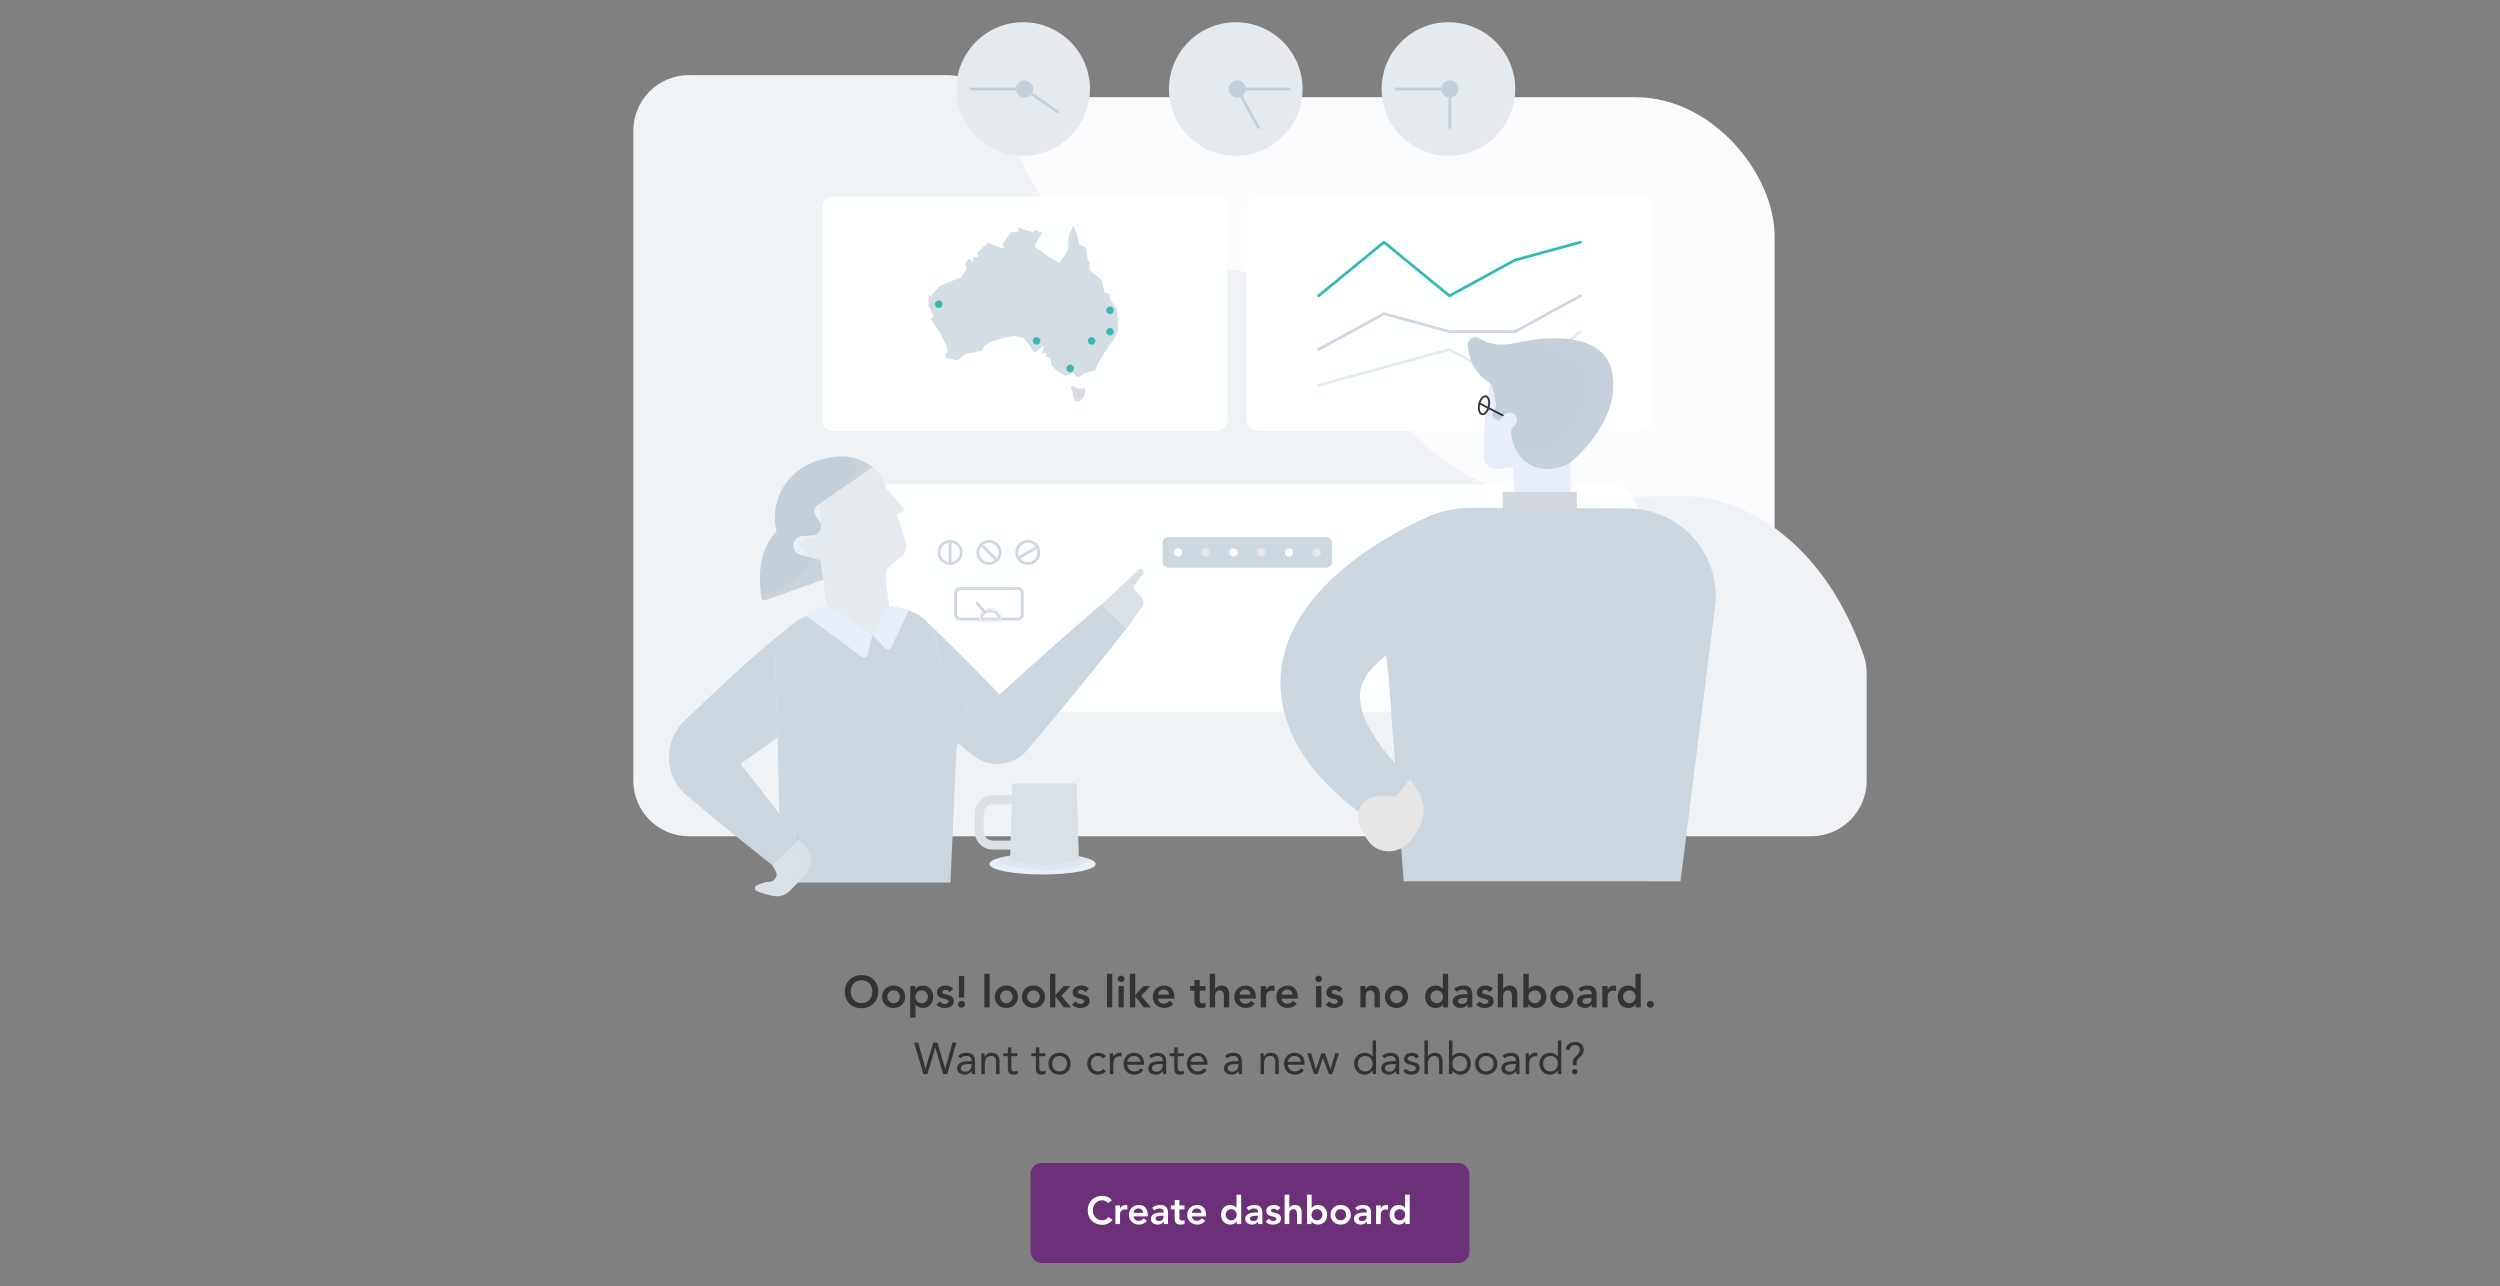 <svg width="900" height="463" viewBox="0 0 900 463" fill="none" xmlns="http://www.w3.org/2000/svg">
<rect x="0" y="0" width="900" height="463" fill="#808080" stroke="none"/>
<rect x="251.842" y="34.999" width="387" height="256" rx="50" fill="#FBFCFD"/>
<path fill-rule="evenodd" clip-rule="evenodd" d="M340.849 27.048C349.567 27.048 357.2 32.725 360.293 40.875C365.843 55.502 373.294 70.895 382 80.048C396.489 95.281 410.978 95.33 424.237 95.375C428.822 95.391 433.26 95.406 437.5 96.048C454 98.548 476 103.548 487.5 127.048C498.747 150.032 519.081 170.145 544.76 178.035C545.913 178.389 547.1 178.611 548.305 178.68C558.975 179.292 589.972 178.861 605 178.548C628.758 178.548 656.995 195.715 671.009 236.174C671.687 238.13 672 240.201 672 242.271V281.048C672 292.094 663.046 301.048 652 301.048H248C236.954 301.048 228 292.094 228 281.048V47.048C228 36.003 236.954 27.048 248 27.048H340.849Z" fill="#F0F3F6"/>
<path d="M441.823 74.738V151.127C441.823 153.339 440.029 155.133 437.817 155.133H299.875C297.663 155.133 295.869 153.339 295.869 151.127V74.738C295.869 72.526 297.663 70.732 299.875 70.732H437.817C440.029 70.732 441.823 72.526 441.823 74.738Z" fill="#FEFFFF"/>
<path d="M388.139 139.935L390.714 139.703L390.571 142.004L389.679 143.522L388.293 144.557L387.115 144.304L386.224 142.312L386.202 141.233L385.541 139.494L385.871 138.79L388.139 139.935ZM402.479 117.307L402.468 117.142L402.093 111.331L399.562 107.678L399.276 105.807L397.68 105.333L396.558 100.832L392.332 97.266L392.244 94.548L391.495 93.238L391.121 89.585L389.624 88.275H388.59L387.742 84.335L386.334 81.331L384.738 84.896L384.463 90.058L381.37 94.658L377.331 92.314L377.243 92.259L372.357 88.66L374.514 85.006L375.174 83.598H373.865L373.578 82.849L371.421 83.51L366.546 81.914L366.733 83.411L363.916 83.598L360.823 87.912L361.483 89.133L360.196 89.177L357.841 88.297L355.684 87.362L351.744 91.015L352.118 92.611H350.148L350.335 94.295L348.838 93.073L347.429 94.955L347.991 96.826L346.208 99.644L338.427 102.923L335.709 105.829L334.96 106.863L334.212 105.928L334.3 110.154L336.083 113.72L335.147 114.941L338.24 119.442L340.584 124.23L341.145 126.761L340.298 127.509V128.819L344.612 129.754L347.617 127.41L353.339 126.288L354.649 124.23L356.905 123.008L361.88 121.412V121.401L365.434 120.95L368.714 121.886L370.497 124.142L372.467 127.047L375.89 124.285L374.976 127.586L376.781 126.794L376.682 128.643L378.091 128.742L378.564 131.46L380.633 133.617L380.655 133.628L383.637 135.312L386.169 134.278L388.139 135.874L390.483 134.377L394.236 133.342L394.247 133.32L395.457 130.536L398.087 126.222L401.18 121.908L402.589 118.716L402.479 117.307Z" fill="#D4DDE3"/>
<path d="M385.278 133.993C386.031 133.993 386.642 133.382 386.642 132.628C386.642 131.874 386.031 131.263 385.278 131.263C384.524 131.263 383.913 131.874 383.913 132.628C383.913 133.382 384.524 133.993 385.278 133.993Z" fill="#34B9B3"/>
<path d="M392.981 124.088C393.735 124.088 394.346 123.477 394.346 122.723C394.346 121.969 393.735 121.358 392.981 121.358C392.228 121.358 391.617 121.969 391.617 122.723C391.617 123.477 392.228 124.088 392.981 124.088Z" fill="#34B9B3"/>
<path d="M399.585 113.082C400.339 113.082 400.95 112.471 400.95 111.718C400.95 110.964 400.339 110.353 399.585 110.353C398.831 110.353 398.22 110.964 398.22 111.718C398.22 112.471 398.831 113.082 399.585 113.082Z" fill="#34B9B3"/>
<path d="M399.585 120.786C400.339 120.786 400.95 120.175 400.95 119.421C400.95 118.668 400.339 118.057 399.585 118.057C398.831 118.057 398.22 118.668 398.22 119.421C398.22 120.175 398.831 120.786 399.585 120.786Z" fill="#34B9B3"/>
<path d="M373.172 124.088C373.925 124.088 374.536 123.477 374.536 122.723C374.536 121.969 373.925 121.358 373.172 121.358C372.418 121.358 371.807 121.969 371.807 122.723C371.807 123.477 372.418 124.088 373.172 124.088Z" fill="#34B9B3"/>
<path d="M337.954 110.881C338.708 110.881 339.319 110.27 339.319 109.517C339.319 108.763 338.708 108.152 337.954 108.152C337.2 108.152 336.589 108.763 336.589 109.517C336.589 110.27 337.2 110.881 337.954 110.881Z" fill="#34B9B3"/>
<path d="M590.782 155.133H452.851C450.639 155.133 448.845 153.339 448.845 151.127V74.738C448.845 72.526 450.639 70.732 452.851 70.732H590.793C593.005 70.732 594.799 72.526 594.799 74.738V151.138C594.788 153.35 592.994 155.133 590.782 155.133Z" fill="#FEFFFF"/>
<path d="M474.664 106.501L498.238 87.186L521.811 106.501L545.396 93.624L568.97 87.186" stroke="#34B9B3" stroke-miterlimit="10" stroke-linecap="round"/>
<path d="M474.664 125.815L498.238 112.939L521.811 119.377H545.396L568.97 106.5" stroke="#CDD7DF" stroke-miterlimit="10" stroke-linecap="round"/>
<path d="M474.664 138.691L498.238 132.253L521.811 125.815L545.396 138.691L568.97 119.376" stroke="#E4EAEE" stroke-miterlimit="10" stroke-linecap="round"/>
<rect x="301.525" y="174.375" width="288" height="82" rx="10" fill="#FEFFFF"/>
<circle cx="528.025" cy="198.875" r="4" fill="white" stroke="#CDD7DF"/>
<path d="M528.072 194.422V203.329" stroke="#CDD7DF"/>
<circle cx="542.025" cy="198.875" r="4" fill="white" stroke="#CDD7DF"/>
<path d="M538.923 195.727L545.221 202.025" stroke="#CDD7DF"/>
<circle cx="556.025" cy="198.875" r="4" fill="white" stroke="#CDD7DF"/>
<path d="M559.929 196.648L552.215 201.102" stroke="#CDD7DF"/>
<circle cx="342.025" cy="198.875" r="4" fill="white" stroke="#CDD7DF"/>
<path d="M342.072 194.422V203.329" stroke="#CDD7DF"/>
<circle cx="356.025" cy="198.875" r="4" fill="white" stroke="#CDD7DF"/>
<path d="M352.923 195.727L359.221 202.025" stroke="#CDD7DF"/>
<circle cx="370.025" cy="198.875" r="4" fill="white" stroke="#CDD7DF"/>
<path d="M373.929 196.648L366.215 201.102" stroke="#CDD7DF"/>
<rect x="418.525" y="193.375" width="61" height="11" rx="2" fill="#CDD7DF"/>
<circle cx="424.025" cy="198.875" r="1.5" fill="white"/>
<circle cx="434.025" cy="198.875" r="1.5" fill="#E6E6E6"/>
<circle cx="444.025" cy="198.875" r="1.5" fill="white"/>
<circle cx="454.025" cy="198.875" r="1.5" fill="#E6E6E6"/>
<circle cx="464.025" cy="198.875" r="1.5" fill="white"/>
<circle cx="474.025" cy="198.875" r="1.5" fill="#E6E6E6"/>
<rect x="344.025" y="211.875" width="24" height="11" rx="1.5" fill="white" stroke="#CDD7DF"/>
<mask id="path-37-inside-1_500_43518" fill="white">
<path fill-rule="evenodd" clip-rule="evenodd" d="M360.525 223.375C360.525 221.166 358.735 219.375 356.525 219.375C354.316 219.375 352.525 221.166 352.525 223.375H360.525Z"/>
</mask>
<path fill-rule="evenodd" clip-rule="evenodd" d="M360.525 223.375C360.525 221.166 358.735 219.375 356.525 219.375C354.316 219.375 352.525 221.166 352.525 223.375H360.525Z" fill="white"/>
<path d="M360.525 223.375V224.375H361.525V223.375H360.525ZM352.525 223.375H351.525V224.375H352.525V223.375ZM356.525 220.375C358.182 220.375 359.525 221.718 359.525 223.375H361.525C361.525 220.614 359.287 218.375 356.525 218.375V220.375ZM353.525 223.375C353.525 221.718 354.869 220.375 356.525 220.375V218.375C353.764 218.375 351.525 220.614 351.525 223.375H353.525ZM352.525 224.375H360.525V222.375H352.525V224.375Z" fill="#CDD7DF" mask="url(#path-37-inside-1_500_43518)"/>
<path d="M354.525 220.375L351.525 216.875" stroke="#CDD7DF"/>
<rect x="-0.5" y="0.5" width="24" height="11" rx="1.5" transform="matrix(-1 0 0 1 553.525 211.375)" fill="white" stroke="#CDD7DF"/>
<mask id="path-41-inside-2_500_43518" fill="white">
<path fill-rule="evenodd" clip-rule="evenodd" d="M537.525 223.375C537.525 221.166 539.316 219.375 541.525 219.375C543.735 219.375 545.525 221.166 545.525 223.375H537.525Z"/>
</mask>
<path fill-rule="evenodd" clip-rule="evenodd" d="M537.525 223.375C537.525 221.166 539.316 219.375 541.525 219.375C543.735 219.375 545.525 221.166 545.525 223.375H537.525Z" fill="white"/>
<path d="M537.525 223.375V224.375H536.525V223.375H537.525ZM545.525 223.375H546.525V224.375H545.525V223.375ZM541.525 220.375C539.869 220.375 538.525 221.718 538.525 223.375H536.525C536.525 220.614 538.764 218.375 541.525 218.375V220.375ZM544.525 223.375C544.525 221.718 543.182 220.375 541.525 220.375V218.375C544.287 218.375 546.525 220.614 546.525 223.375H544.525ZM545.525 224.375H537.525V222.375H545.525V224.375Z" fill="#CDD7DF" mask="url(#path-41-inside-2_500_43518)"/>
<path d="M543.525 220.375L546.525 216.875" stroke="#CDD7DF"/>
<path d="M344.293 32.047C344.293 45.307 355.08 56.094 368.34 56.094C381.6 56.094 392.387 45.307 392.387 32.047C392.387 18.787 381.6 8 368.34 8C355.08 8 344.293 18.787 344.293 32.047Z" fill="#E4EAEE"/>
<path d="M349.497 32.046H368.841L380.614 40.209" stroke="#C4D0D9" stroke-miterlimit="10" stroke-linecap="round" stroke-linejoin="round"/>
<path d="M368.841 34.898C370.416 34.898 371.693 33.621 371.693 32.046C371.693 30.471 370.416 29.194 368.841 29.194C367.265 29.194 365.988 30.471 365.988 32.046C365.988 33.621 367.265 34.898 368.841 34.898Z" fill="#C4D0D9" stroke="#C4D0D9" stroke-width="0.5" stroke-miterlimit="10" stroke-linecap="round" stroke-linejoin="round"/>
<path d="M420.834 32.047C420.834 45.307 431.621 56.094 444.881 56.094C458.141 56.094 468.928 45.307 468.928 32.047C468.928 18.787 458.141 8 444.881 8C431.621 8 420.834 18.787 420.834 32.047Z" fill="#E4EAEE"/>
<path d="M463.982 32.046H445.381L453.073 45.913" stroke="#C4D0D9" stroke-miterlimit="10" stroke-linecap="round" stroke-linejoin="round"/>
<path d="M445.381 34.898C446.956 34.898 448.233 33.621 448.233 32.046C448.233 30.471 446.956 29.194 445.381 29.194C443.806 29.194 442.529 30.471 442.529 32.046C442.529 33.621 443.806 34.898 445.381 34.898Z" fill="#C4D0D9" stroke="#C4D0D9" stroke-width="0.5" stroke-miterlimit="10" stroke-linecap="round" stroke-linejoin="round"/>
<path d="M497.39 32.047C497.39 45.307 508.177 56.094 521.436 56.094C534.696 56.094 545.483 45.307 545.483 32.047C545.483 18.787 534.696 8 521.436 8C508.177 8 497.39 18.787 497.39 32.047Z" fill="#E4EAEE"/>
<path d="M502.593 32.046H521.937V45.913" stroke="#C4D0D9" stroke-miterlimit="10" stroke-linecap="round" stroke-linejoin="round"/>
<path d="M521.937 34.898C523.512 34.898 524.789 33.621 524.789 32.046C524.789 30.471 523.512 29.194 521.937 29.194C520.361 29.194 519.084 30.471 519.084 32.046C519.084 33.621 520.361 34.898 521.937 34.898Z" fill="#C4D0D9" stroke="#C4D0D9" stroke-width="0.5" stroke-miterlimit="10" stroke-linecap="round" stroke-linejoin="round"/>
<path d="M565.612 164.779C565.491 165.374 565.37 165.968 565.238 166.562L565.48 179.604L565.513 181.541H545.12L545.021 178.569L544.878 173.969L544.669 167.916L539.684 168.785C536.822 169.281 534.192 167.101 534.181 164.196C534.126 153.389 534.786 143.638 536.998 136.154C537.538 134.305 539.133 132.963 541.037 132.709C546.199 132.038 551.228 131.807 556.06 132.192C562.476 132.709 567.505 137.97 567.769 144.419C568.023 150.626 567.109 157.538 565.612 164.779Z" fill="#E7EDF9"/>
<path d="M535.968 146.262C536.348 144.478 535.88 142.867 534.922 142.663C533.965 142.46 532.882 143.74 532.502 145.524C532.122 147.307 532.59 148.918 533.547 149.122C534.504 149.326 535.588 148.045 535.968 146.262Z" stroke="#333333" stroke-width="0.667" stroke-miterlimit="10"/>
<path d="M565.238 166.562C564.148 167.233 562.96 167.762 561.661 168.169C557.193 169.566 552.252 168.851 548.686 165.825C547.145 164.515 545.824 162.501 544.999 160.256C544.317 158.462 543.954 156.514 544.031 154.687L537.647 150.318C537.086 149.933 536.932 149.151 537.328 148.579L538.099 147.457C538.55 146.807 538.704 146.004 538.55 145.233C538.253 143.814 537.768 141.448 537.438 139.852C537.229 138.828 536.591 137.959 535.71 137.398C531.429 134.679 529.041 130.343 528.392 124.51C528.128 122.166 530.703 120.504 532.651 121.825C535.975 124.092 540.388 124.708 546.111 123.344C546.111 123.344 547.904 122.903 550.667 122.496C559.306 121.209 577.454 120.196 580.304 133.788C584.057 151.749 565.238 166.562 565.238 166.562Z" fill="#C4D0D9"/>
<path d="M532.618 145.221L542.435 150.306" stroke="#333333" stroke-width="0.667" stroke-miterlimit="10"/>
<path d="M538.803 152.244L541.499 149.372C542.578 148.227 544.416 148.249 545.45 149.438C546.308 150.417 546.33 151.881 545.505 152.882L541.917 157.251" fill="#E7EDF9"/>
<path opacity="0.2" fill-rule="evenodd" clip-rule="evenodd" d="M565.238 166.562C564.148 167.234 562.96 167.762 561.661 168.169C557.193 169.567 552.252 168.851 548.686 165.825C547.145 164.515 545.824 162.501 544.999 160.256C545.263 160.3 545.527 160.355 545.78 160.41C551.107 161.5 557.028 161.104 561.408 157.868C564.027 155.931 565.887 153.158 567.417 150.285C568.848 147.578 570.036 144.684 570.4 141.635C570.752 138.587 570.212 135.351 568.419 132.853C566.581 130.277 563.631 128.726 560.704 127.526C557.765 126.326 554.684 125.369 552.064 123.575C551.657 123.3 551.162 122.926 550.656 122.486C559.295 121.198 577.443 120.185 580.293 133.777C584.057 151.749 565.238 166.562 565.238 166.562Z" fill="#CBD6DE"/>
<path opacity="0.3" d="M561.661 168.17C560.34 168.588 558.987 168.808 557.633 168.852C557.49 168.962 557.358 169.072 557.215 169.183C556.048 170.085 554.838 170.932 553.583 171.736C552.075 172.693 550.479 173.596 548.741 174.036C547.321 174.399 546.143 174.223 544.867 173.981L544.922 175.841H565.403L565.227 166.574C564.159 167.235 562.971 167.763 561.661 168.17Z" fill="#E7EDF9"/>
<path d="M617.397 218.596L604.961 317.281H505.318L499.826 242.587C497.988 226.498 488.997 184.512 528.935 182.795L561.501 182.96L586.219 183.081C605.159 183.169 619.763 199.798 617.397 218.596Z" fill="#CBD6DE"/>
<path d="M498.351 270.209C501.103 273.709 504.261 277.132 507.64 280.434L504.922 283.779L494.675 296.358C482.735 287.983 471.168 277.803 464.884 263.903C448.948 226.727 484.639 199.015 514.705 185.809C515.619 185.424 518.799 184.51 519.746 184.158L520.065 184.037L520.494 183.883L531.995 222.028C523.125 223.855 506.187 229.5 496.612 237.919C492.496 241.529 489.734 245.656 489.558 250.202C489.536 257.674 493.729 264.046 498.351 270.209Z" fill="#CBD6DE"/>
<path d="M507.629 280.434C511.514 285.947 515.674 291.417 509.159 300.728L494.654 296.358L507.629 280.434Z" fill="#E6E6E6"/>
<path d="M506.671 288.225C505.791 287.576 504.932 287.201 504.085 287.025V287.014C501.708 286.563 498.858 286.508 495.721 286.695C490.625 287.014 487.39 292.352 489.448 297.029C490.592 299.626 491.77 301.806 493.025 303.335C493.124 303.467 493.234 303.588 493.355 303.71C493.399 303.765 493.454 303.831 493.498 303.875L493.509 303.864C493.795 304.15 494.092 304.436 494.466 304.7C498.714 307.848 504.899 306.714 508.278 302.158C511.635 297.623 510.919 291.372 506.671 288.225Z" fill="#E6E6E6"/>
<path d="M567.663 177.082H540.975V183.608H567.663V177.082Z" fill="#D2D6DD"/>
<path opacity="0.3" d="M567.663 177.082V183.608H560.125C558.573 182.617 557.032 181.561 555.392 180.724C552.927 179.459 550.242 178.677 547.523 178.127C546.148 177.841 544.75 177.621 543.363 177.434C542.736 177.346 541.9 177.379 541.305 177.159C541.25 177.137 541.195 177.115 541.151 177.093H567.663V177.082Z" fill="#D2D6DD"/>
<path opacity="0.3" d="M617.397 218.594L604.961 317.28H593.185C592.184 314.507 592.228 311.304 592.47 308.3C592.943 302.324 594.759 296.689 595.386 290.735C597.752 268.416 600.107 246.031 599.568 223.602C599.381 215.865 598.655 207.6 593.9 201.481C589.96 196.418 583.819 193.59 577.777 191.422C571.735 189.243 565.407 187.482 560.136 183.817C560.587 183.52 561.049 183.234 561.511 182.948L586.23 183.069C605.159 183.168 619.763 199.797 617.397 218.594Z" fill="#CBD6DE"/>
<path opacity="0.3" d="M507.629 280.434L504.91 283.78C501.95 279.873 498.373 276.483 494.995 272.928C491.594 269.352 488.336 265.533 486.223 261.065C484.11 256.596 483.252 251.369 484.792 246.681C485.651 244.039 487.313 241.684 489.426 239.89C490.713 238.801 493.74 236.346 495.578 237.051C496.029 237.216 496.359 237.524 496.601 237.92C492.485 241.53 489.723 245.657 489.547 250.202C489.536 257.675 493.729 264.047 498.351 270.21C501.092 273.71 504.25 277.133 507.629 280.434Z" fill="#CBD6DE"/>
<path d="M324.526 200.317L320.289 203.861C319.111 204.841 318.539 206.348 318.759 207.867L320.267 219.467C321.246 226.059 314.423 229.944 308.095 229.9H308.084C303.395 229.856 298.96 227.633 298.234 222.735L298.08 221.624L297.474 217.112L295.758 204.499C295.747 204.499 295.747 204.499 295.747 204.499L295.35 201.836L295.339 201.682L291.025 200.504L288.307 199.767C286.942 199.393 285.831 198.281 285.655 196.873C285.401 194.991 286.656 193.351 288.417 193.01L292.401 192.79C292.665 192.779 292.918 192.735 293.16 192.658C295.251 192.052 296.264 189.532 295.031 187.628C294.987 187.562 294.932 187.485 294.888 187.419L293.733 185.867C292.753 184.569 293.05 182.709 294.393 181.795L295.614 180.948L311.473 170.008L314.159 168.148C315.556 169.249 316.723 170.658 317.526 172.319C318.088 173.486 318.638 174.675 319.188 175.896L325.67 183.259C325.802 183.413 325.769 183.644 325.582 183.754L322.886 185.24C324.02 188.431 325.098 191.722 326.1 195.156C326.672 197.038 326.034 199.063 324.526 200.317Z" fill="#E4EAEE"/>
<path opacity="0.4" d="M295.196 184.977C295.361 185.736 295.669 186.584 295.295 187.288C295.229 187.409 295.141 187.519 295.042 187.618C294.998 187.552 294.943 187.475 294.899 187.409L293.743 185.857C292.764 184.559 293.061 182.699 294.404 181.785L295.625 180.938C295.086 182.182 294.877 183.535 295.196 184.977Z" fill="#FAFAFA"/>
<path opacity="0.4" d="M292.357 193.505C291.51 193.736 290.64 193.813 289.793 194.077C288.967 194.385 288.197 195.045 288.12 195.926C288.021 197.037 289.011 197.885 289.76 198.699C290.255 199.238 290.695 199.855 291.036 200.504L288.318 199.767C286.953 199.393 285.842 198.281 285.666 196.872C285.413 194.99 286.667 193.351 288.428 193.009L292.412 192.789C292.676 192.778 292.929 192.734 293.172 192.657C293.942 193.053 292.896 193.362 292.357 193.505Z" fill="#FAFAFA"/>
<path d="M293.744 185.857L294.899 187.408C296.517 189.554 295.086 192.625 292.412 192.779L288.428 192.999C286.667 193.34 285.412 194.98 285.666 196.862C285.842 198.26 286.953 199.382 288.318 199.756L292.434 200.879L295.361 201.682L295.372 201.836L296.385 208.649L275.42 216.055C274.88 216.243 274.308 215.912 274.198 215.362C274.154 215.109 274.11 214.867 274.077 214.625C272.657 205.765 274.022 196.862 279.569 191.315C277.092 181.256 282.276 170.856 291.818 166.817C297.045 164.594 302.108 163.637 306.939 164.737C309.426 165.298 311.848 166.399 314.192 168.16L303.803 175.324L294.415 181.796C293.061 182.698 292.753 184.558 293.744 185.857Z" fill="#C4D0D9"/>
<path opacity="0.4" d="M307.908 169.063C308.315 167.577 307.853 165.959 306.928 164.727C309.415 165.288 311.836 166.388 314.181 168.149L303.792 175.314C304.485 172.904 307.236 171.484 307.908 169.063Z" fill="#D2D6DD"/>
<path opacity="0.4" d="M296.374 208.648L275.409 216.055C274.869 216.242 274.297 215.912 274.187 215.362C274.143 215.109 274.099 214.867 274.066 214.624C274.979 214.107 275.97 213.711 276.927 213.315C280.438 211.862 283.883 210.123 286.832 207.713C289.187 205.787 290.607 203.553 292.302 201.088C292.357 201.011 292.401 200.945 292.445 200.89L295.372 201.693L295.383 201.847L296.374 208.648Z" fill="#D2D6DD"/>
<path d="M287.549 302.184L285.293 304.385L278.03 311.462L276.698 310.405C266.958 302.701 257.152 294.755 247.688 286.743L246.4 285.643L246.312 285.566C245.277 284.542 244.32 283.431 243.561 282.176C239.18 275.485 240.193 265.833 245.883 260.011C248.48 257.48 252.651 253.529 255.325 250.987C261.742 245 268.785 238.507 275.41 232.806C276.533 231.826 277.71 230.858 278.888 229.9L279.901 264.568L279.934 265.481C275.487 268.695 271.019 271.864 266.573 274.968C271.294 280.9 275.983 286.931 280.605 292.973L287.549 302.184Z" fill="#CBD6DE"/>
<path d="M341.124 242.545C336.666 239.375 338.394 231.947 335.247 226.114V225.387C334.763 224.925 334.278 224.452 333.794 223.99C333.299 223.406 332.716 222.845 332.055 222.328C332.044 222.328 332.044 222.317 332.044 222.317C329.557 220.38 325.837 218.927 320.103 218.377C322.48 231.429 299.776 233.146 298.081 221.635L297.795 219.731L292.59 221.018C290.169 221.624 287.978 222.713 286.096 224.155L286.085 224.144C283.719 226.026 281.254 227.952 278.866 229.911L279.911 265.502L280.583 292.983L287.549 302.183L278.041 311.472C278.69 311.879 279.79 311.483 281.023 310.647L281.199 317.723H342.169L344.37 268.925L344.877 267.505L347.056 261.397C349.499 254.486 347.1 246.782 341.124 242.545Z" fill="#CBD6DE"/>
<path d="M411.558 216.287C411.69 217.035 411.525 217.838 411.052 218.51L405.527 226.269L404.042 224.849L396.503 217.618L409.974 205.039C410.92 204.17 412.329 205.402 411.569 206.448L407.75 211.719L410.722 214.669C411.184 215.109 411.47 215.681 411.558 216.287Z" fill="#D9E0E6"/>
<path d="M313.995 228.481L318.386 233.268C319.135 234.083 320.455 233.885 320.929 232.883L327.323 219.434L319.938 218.114L313.995 228.481Z" fill="#E7EDF9"/>
<path d="M297.476 217.597L289.827 221.416L310.099 236.35C311.013 237.022 312.3 236.527 312.542 235.426L314.006 228.482L297.476 217.597Z" fill="#E7EDF9"/>
<path d="M405.528 226.258C394.038 240.961 382.163 255.334 370.156 269.597C366.436 274.517 359.448 276.388 353.736 273.989C352.03 273.35 350.456 272.173 349.092 270.995C348.266 270.313 346.032 268.464 345.174 267.759C345.064 267.671 344.954 267.572 344.844 267.484L347.023 261.376C349.488 254.476 347.089 246.772 341.124 242.535C336.667 239.365 338.394 231.937 335.236 226.093V225.367C336.634 226.698 338.031 228.041 339.407 229.395C346.351 236.141 353.142 243.052 359.855 250.019C365.226 245.132 370.607 240.268 376.033 235.436C382.79 229.428 389.581 223.452 396.492 217.597L404.031 224.827L405.528 226.258Z" fill="#CBD6DE"/>
<path d="M290.058 314.554C288.419 316.535 286.658 318.406 284.787 320.221C284.545 320.475 284.303 320.706 284.049 320.937C282.63 322.291 280.638 322.918 278.701 322.588C276.643 322.247 274.607 321.652 272.593 320.871C271.591 320.486 271.536 319.066 272.516 318.648C274.056 317.976 275.575 317.514 277.039 317.448C278.371 317.382 279.46 316.337 279.57 315.005C279.669 313.783 277.996 311.461 277.996 311.461L285.26 304.385L287.516 302.184C288.408 303.053 289.97 304.759 290.752 305.661C292.634 307.829 291.885 312.364 290.058 314.554Z" fill="#D9E0E6"/>
<path opacity="0.4" d="M290.059 314.554C288.419 316.535 286.658 318.406 284.787 320.222C284.391 319.451 284.49 318.45 284.82 317.624C285.205 316.656 285.865 315.82 286.328 314.895C287.45 312.661 287.384 309.987 286.658 307.588C286.317 306.476 285.843 305.408 285.282 304.374L287.538 302.173C288.43 303.042 289.992 304.748 290.774 305.651C292.634 307.83 291.885 312.364 290.059 314.554Z" fill="#D9E0E6"/>
<path opacity="0.4" d="M411.052 218.5L405.528 226.259L404.042 224.839C406.529 221.966 409.027 219.105 411.559 216.288C411.691 217.036 411.526 217.839 411.052 218.5Z" fill="#D9E0E6"/>
<path d="M394.457 311.045C394.457 313.125 385.883 314.82 375.307 314.82C364.731 314.82 356.158 313.125 356.158 311.045C356.158 310.22 357.511 309.45 359.801 308.822C363.278 307.887 368.924 307.271 375.307 307.271C382.571 307.271 388.888 308.063 392.134 309.24C393.609 309.769 394.457 310.385 394.457 311.045Z" fill="#E7EDF9"/>
<path opacity="0.5" d="M392.134 309.24C392.134 309.251 392.123 309.274 392.123 309.285C391.892 309.868 391.353 310.264 390.813 310.583C387.655 312.465 383.869 312.927 380.193 313.07C375.131 313.257 370.057 312.905 365.061 312.036C363.751 311.805 362.441 311.53 361.22 311.023C360.394 310.671 359.492 309.967 359.701 309.097C359.723 308.998 359.756 308.91 359.8 308.822C363.278 307.887 368.924 307.271 375.307 307.271C382.57 307.271 388.887 308.063 392.134 309.24Z" fill="#D9E0E6"/>
<path d="M388.338 307.875C388.338 309.031 387.534 310.055 386.401 310.286C381.976 311.177 377.552 311.496 373.139 311.254C370.619 311.111 368.11 310.792 365.6 310.286C364.478 310.055 363.674 309.031 363.674 307.875L364.401 282.827C364.412 282.387 364.775 282.035 365.226 282.035H386.786C387.226 282.035 387.589 282.387 387.611 282.827L388.338 307.875Z" fill="#D9E0E6"/>
<path d="M367.867 305.851H357.401C353.813 305.851 350.897 302.934 350.897 299.347V292.831C350.897 289.244 353.813 286.327 357.401 286.327H368.451V289.563H357.401C355.596 289.563 354.133 291.026 354.133 292.831V299.347C354.133 301.151 355.596 302.615 357.401 302.615H367.867V305.851Z" fill="#D9E0E6"/>
<path opacity="0.3" d="M388.338 307.876C388.338 309.032 387.534 310.056 386.401 310.287C381.976 311.178 377.552 311.497 373.139 311.255C374.922 310.221 376.76 309.274 378.312 307.942C380.149 306.369 381.602 304.08 381.415 301.658C381.338 300.712 381.019 299.787 380.865 298.841C380.59 297.256 380.799 295.627 381.162 294.065C381.492 292.612 381.954 291.104 381.646 289.64C381.382 288.364 380.535 287.263 379.544 286.405C377.42 284.6 374.647 283.786 372.182 282.487C371.917 282.344 371.653 282.201 371.389 282.036H386.786C387.226 282.036 387.589 282.388 387.611 282.828L388.338 307.876Z" fill="#D9E0E6"/>
<path d="M304.156 357.058C304.156 360.594 306.652 362.962 310.14 362.962C313.676 362.898 316.172 360.53 316.172 356.994C316.172 353.362 313.676 350.994 310.14 351.058C306.652 351.058 304.156 353.426 304.156 357.058ZM306.268 356.93C306.268 354.674 307.82 352.882 310.156 352.882C312.508 352.882 314.06 354.674 314.06 356.93C314.06 359.346 312.508 361.138 310.156 361.138C307.82 361.138 306.268 359.346 306.268 356.93ZM317.532 358.834C317.532 361.25 319.388 362.866 321.708 362.866C324.028 362.866 325.884 361.25 325.884 358.834C325.884 356.418 324.028 354.802 321.708 354.802C319.388 354.802 317.532 356.418 317.532 358.834ZM319.452 358.834C319.452 357.634 320.3 356.53 321.708 356.53C323.116 356.53 323.964 357.634 323.964 358.834C323.964 360.034 323.116 361.138 321.708 361.138C320.3 361.138 319.452 360.034 319.452 358.834ZM327.682 366.322H329.602V361.698H329.65C330.05 362.194 330.818 362.866 332.258 362.866C334.45 362.866 335.97 361.106 335.97 358.834C335.97 356.562 334.546 354.802 332.178 354.802C331.106 354.802 330.098 355.218 329.538 356.146H329.506V354.994H327.682V366.322ZM334.05 358.834C334.05 360.034 333.202 361.138 331.794 361.138C330.386 361.138 329.538 360.034 329.538 358.834C329.538 357.634 330.386 356.53 331.794 356.53C333.202 356.53 334.05 357.634 334.05 358.834ZM343.136 355.97C342.512 355.122 341.424 354.802 340.4 354.802C338.848 354.802 337.312 355.57 337.312 357.282C337.312 360.21 341.456 358.962 341.456 360.546C341.456 361.154 340.736 361.426 340.176 361.426C339.36 361.426 338.848 361.026 338.352 360.482L337.072 361.682C337.856 362.562 338.88 362.866 340.064 362.866C341.632 362.866 343.376 362.226 343.376 360.402C343.376 357.41 339.232 358.53 339.232 357.154C339.232 356.578 339.84 356.338 340.352 356.338C341.008 356.338 341.488 356.61 341.856 357.122L343.136 355.97ZM347.109 351.346H345.189V359.122H347.109V351.346ZM344.869 361.554C344.869 362.242 345.477 362.77 346.149 362.77C346.853 362.77 347.429 362.21 347.429 361.522C347.429 360.834 346.837 360.306 346.149 360.306C345.445 360.306 344.869 360.866 344.869 361.554ZM354.37 362.674H356.29V350.578H354.37V362.674ZM358.11 358.834C358.11 361.25 359.966 362.866 362.286 362.866C364.606 362.866 366.462 361.25 366.462 358.834C366.462 356.418 364.606 354.802 362.286 354.802C359.966 354.802 358.11 356.418 358.11 358.834ZM360.03 358.834C360.03 357.634 360.878 356.53 362.286 356.53C363.694 356.53 364.542 357.634 364.542 358.834C364.542 360.034 363.694 361.138 362.286 361.138C360.878 361.138 360.03 360.034 360.03 358.834ZM367.876 358.834C367.876 361.25 369.732 362.866 372.052 362.866C374.372 362.866 376.228 361.25 376.228 358.834C376.228 356.418 374.372 354.802 372.052 354.802C369.732 354.802 367.876 356.418 367.876 358.834ZM369.796 358.834C369.796 357.634 370.644 356.53 372.052 356.53C373.46 356.53 374.308 357.634 374.308 358.834C374.308 360.034 373.46 361.138 372.052 361.138C370.644 361.138 369.796 360.034 369.796 358.834ZM378.026 362.674H379.946V358.754H379.978L383.034 362.674H385.578L382.074 358.482L385.37 354.994H382.906L379.946 358.178V350.578H378.026V362.674ZM391.995 355.97C391.371 355.122 390.283 354.802 389.259 354.802C387.707 354.802 386.171 355.57 386.171 357.282C386.171 360.21 390.315 358.962 390.315 360.546C390.315 361.154 389.595 361.426 389.035 361.426C388.219 361.426 387.707 361.026 387.211 360.482L385.931 361.682C386.715 362.562 387.739 362.866 388.923 362.866C390.491 362.866 392.235 362.226 392.235 360.402C392.235 357.41 388.091 358.53 388.091 357.154C388.091 356.578 388.699 356.338 389.211 356.338C389.867 356.338 390.347 356.61 390.715 357.122L391.995 355.97ZM398.495 362.674H400.415V350.578H398.495V362.674ZM402.651 362.674H404.571V354.994H402.651V362.674ZM402.379 352.386C402.379 352.994 402.891 353.538 403.595 353.538C404.299 353.538 404.843 353.042 404.843 352.386C404.843 351.73 404.299 351.234 403.595 351.234C402.891 351.234 402.379 351.778 402.379 352.386ZM406.776 362.674H408.696V358.754H408.728L411.784 362.674H414.328L410.824 358.482L414.12 354.994H411.656L408.696 358.178V350.578H406.776V362.674ZM422.761 359.506V358.978C422.761 356.306 421.305 354.802 419.161 354.802C416.841 354.802 414.985 356.418 414.985 358.834C414.985 361.25 416.841 362.866 419.161 362.866C420.377 362.866 421.513 362.434 422.409 361.33L421.033 360.29C420.553 360.882 419.929 361.33 418.969 361.33C417.897 361.33 417.033 360.642 416.905 359.506H422.761ZM416.905 358.066C417.049 356.962 417.753 356.242 418.889 356.242C420.089 356.242 420.825 356.946 420.841 358.066H416.905ZM429.979 356.626V360.146C429.979 361.954 430.459 362.866 432.491 362.866C432.939 362.866 433.611 362.802 434.011 362.61V360.994C433.771 361.17 433.307 361.234 432.971 361.234C432.123 361.234 431.899 360.754 431.899 359.986V356.626H434.011V354.994H431.899V352.77H429.979V354.994H428.395V356.626H429.979ZM437.43 350.578H435.51V362.674H437.43V358.482C437.43 357.458 437.926 356.53 439.19 356.53C440.534 356.53 440.598 357.938 440.598 358.786V362.674H442.518V357.826C442.518 356.258 441.782 354.802 439.718 354.802C438.534 354.802 437.766 355.426 437.462 356.066H437.43V350.578ZM452.089 359.506V358.978C452.089 356.306 450.633 354.802 448.489 354.802C446.169 354.802 444.313 356.418 444.313 358.834C444.313 361.25 446.169 362.866 448.489 362.866C449.705 362.866 450.841 362.434 451.737 361.33L450.361 360.29C449.881 360.882 449.257 361.33 448.297 361.33C447.225 361.33 446.361 360.642 446.233 359.506H452.089ZM446.233 358.066C446.377 356.962 447.081 356.242 448.217 356.242C449.417 356.242 450.153 356.946 450.169 358.066H446.233ZM453.885 362.674H455.805V358.562C455.805 358.146 456.061 356.626 457.869 356.626C458.173 356.626 458.477 356.69 458.797 356.77V354.914C458.573 354.85 458.349 354.802 458.109 354.802C457.101 354.802 456.253 355.33 455.837 356.21H455.805V354.994H453.885V362.674ZM467.214 359.506V358.978C467.214 356.306 465.758 354.802 463.614 354.802C461.294 354.802 459.438 356.418 459.438 358.834C459.438 361.25 461.294 362.866 463.614 362.866C464.83 362.866 465.966 362.434 466.862 361.33L465.486 360.29C465.006 360.882 464.382 361.33 463.422 361.33C462.35 361.33 461.486 360.642 461.358 359.506H467.214ZM461.358 358.066C461.502 356.962 462.206 356.242 463.342 356.242C464.542 356.242 465.278 356.946 465.294 358.066H461.358ZM473.776 362.674H475.696V354.994H473.776V362.674ZM473.504 352.386C473.504 352.994 474.016 353.538 474.72 353.538C475.424 353.538 475.968 353.042 475.968 352.386C475.968 351.73 475.424 351.234 474.72 351.234C474.016 351.234 473.504 351.778 473.504 352.386ZM483.277 355.97C482.653 355.122 481.565 354.802 480.541 354.802C478.989 354.802 477.453 355.57 477.453 357.282C477.453 360.21 481.597 358.962 481.597 360.546C481.597 361.154 480.877 361.426 480.317 361.426C479.501 361.426 478.989 361.026 478.493 360.482L477.213 361.682C477.997 362.562 479.021 362.866 480.205 362.866C481.773 362.866 483.517 362.226 483.517 360.402C483.517 357.41 479.373 358.53 479.373 357.154C479.373 356.578 479.981 356.338 480.493 356.338C481.149 356.338 481.629 356.61 481.997 357.122L483.277 355.97ZM489.744 362.674H491.664V358.482C491.664 357.458 492.16 356.53 493.424 356.53C494.768 356.53 494.832 357.938 494.832 358.786V362.674H496.752V357.826C496.752 356.258 496.016 354.802 493.952 354.802C492.672 354.802 491.952 355.458 491.6 356.226H491.568V354.994H489.744V362.674ZM498.548 358.834C498.548 361.25 500.404 362.866 502.724 362.866C505.044 362.866 506.9 361.25 506.9 358.834C506.9 356.418 505.044 354.802 502.724 354.802C500.404 354.802 498.548 356.418 498.548 358.834ZM500.468 358.834C500.468 357.634 501.316 356.53 502.724 356.53C504.132 356.53 504.98 357.634 504.98 358.834C504.98 360.034 504.132 361.138 502.724 361.138C501.316 361.138 500.468 360.034 500.468 358.834ZM519.512 362.674H521.336V350.578H519.416V355.97H519.368C518.968 355.474 518.2 354.802 516.76 354.802C514.568 354.802 513.048 356.562 513.048 358.834C513.048 361.106 514.472 362.866 516.84 362.866C517.912 362.866 518.92 362.45 519.48 361.522H519.512V362.674ZM514.968 358.834C514.968 357.634 515.816 356.53 517.224 356.53C518.632 356.53 519.48 357.634 519.48 358.834C519.48 360.034 518.632 361.138 517.224 361.138C515.816 361.138 514.968 360.034 514.968 358.834ZM528.31 362.674H530.038V358.258C530.038 357.17 530.038 354.802 526.758 354.802C525.542 354.802 524.342 355.17 523.494 356.034L524.502 357.042C525.014 356.562 525.75 356.242 526.55 356.242C527.574 356.242 528.31 356.738 528.31 357.682V357.89H527.83C525.91 357.89 522.998 358.066 522.998 360.562C522.998 362.082 524.374 362.866 525.798 362.866C526.822 362.866 527.718 362.482 528.262 361.618H528.31V362.674ZM528.198 359.666C528.198 360.738 527.574 361.426 526.262 361.426C525.638 361.426 524.918 361.122 524.918 360.418C524.918 359.314 526.742 359.234 527.798 359.234H528.198V359.666ZM537.48 355.97C536.856 355.122 535.768 354.802 534.744 354.802C533.192 354.802 531.656 355.57 531.656 357.282C531.656 360.21 535.8 358.962 535.8 360.546C535.8 361.154 535.08 361.426 534.52 361.426C533.704 361.426 533.192 361.026 532.696 360.482L531.416 361.682C532.2 362.562 533.224 362.866 534.408 362.866C535.976 362.866 537.72 362.226 537.72 360.402C537.72 357.41 533.576 358.53 533.576 357.154C533.576 356.578 534.184 356.338 534.696 356.338C535.352 356.338 535.832 356.61 536.2 357.122L537.48 355.97ZM541.133 350.578H539.213V362.674H541.133V358.482C541.133 357.458 541.629 356.53 542.893 356.53C544.237 356.53 544.301 357.938 544.301 358.786V362.674H546.221V357.826C546.221 356.258 545.485 354.802 543.421 354.802C542.237 354.802 541.469 355.426 541.165 356.066H541.133V350.578ZM548.401 362.674H550.225V361.522H550.257C550.817 362.45 551.825 362.866 552.897 362.866C555.265 362.866 556.689 361.106 556.689 358.834C556.689 356.562 555.169 354.802 552.977 354.802C551.536 354.802 550.769 355.474 550.369 355.97H550.321V350.578H548.401V362.674ZM554.769 358.834C554.769 360.034 553.921 361.138 552.513 361.138C551.105 361.138 550.257 360.034 550.257 358.834C550.257 357.634 551.105 356.53 552.513 356.53C553.921 356.53 554.769 357.634 554.769 358.834ZM558.095 358.834C558.095 361.25 559.951 362.866 562.271 362.866C564.591 362.866 566.447 361.25 566.447 358.834C566.447 356.418 564.591 354.802 562.271 354.802C559.951 354.802 558.095 356.418 558.095 358.834ZM560.015 358.834C560.015 357.634 560.863 356.53 562.271 356.53C563.679 356.53 564.527 357.634 564.527 358.834C564.527 360.034 563.679 361.138 562.271 361.138C560.863 361.138 560.015 360.034 560.015 358.834ZM573.044 362.674H574.772V358.258C574.772 357.17 574.772 354.802 571.492 354.802C570.276 354.802 569.076 355.17 568.228 356.034L569.236 357.042C569.748 356.562 570.484 356.242 571.284 356.242C572.308 356.242 573.044 356.738 573.044 357.682V357.89H572.564C570.644 357.89 567.732 358.066 567.732 360.562C567.732 362.082 569.108 362.866 570.532 362.866C571.556 362.866 572.452 362.482 572.996 361.618H573.044V362.674ZM572.932 359.666C572.932 360.738 572.308 361.426 570.996 361.426C570.372 361.426 569.652 361.122 569.652 360.418C569.652 359.314 571.476 359.234 572.532 359.234H572.932V359.666ZM576.838 362.674H578.758V358.562C578.758 358.146 579.014 356.626 580.822 356.626C581.126 356.626 581.43 356.69 581.75 356.77V354.914C581.526 354.85 581.302 354.802 581.062 354.802C580.054 354.802 579.206 355.33 578.79 356.21H578.758V354.994H576.838V362.674ZM588.856 362.674H590.68V350.578H588.76V355.97H588.712C588.312 355.474 587.544 354.802 586.104 354.802C583.912 354.802 582.392 356.562 582.392 358.834C582.392 361.106 583.816 362.866 586.184 362.866C587.256 362.866 588.264 362.45 588.824 361.522H588.856V362.674ZM584.312 358.834C584.312 357.634 585.16 356.53 586.568 356.53C587.976 356.53 588.824 357.634 588.824 358.834C588.824 360.034 587.976 361.138 586.568 361.138C585.16 361.138 584.312 360.034 584.312 358.834ZM592.854 361.554C592.854 362.242 593.462 362.77 594.134 362.77C594.838 362.77 595.414 362.21 595.414 361.522C595.414 360.834 594.822 360.306 594.134 360.306C593.43 360.306 592.854 360.866 592.854 361.554Z" fill="#333333"/>
<path d="M332.408 386.674H333.88L336.696 377.074H336.728L339.528 386.674H340.984L344.312 375.346H342.904L340.28 384.754H340.248L337.48 375.346H335.976L333.192 384.754H333.16L330.584 375.346H329.096L332.408 386.674ZM345.685 380.962C346.277 380.418 347.109 380.146 347.909 380.146C349.077 380.146 349.765 380.706 349.765 381.794V382.018H349.285C347.445 382.018 344.565 382.162 344.565 384.642C344.565 386.098 345.829 386.866 347.349 386.866C348.485 386.866 349.317 386.322 349.813 385.554H349.845C349.845 385.874 349.845 386.338 349.925 386.674H351.125C351.061 386.29 351.013 385.81 351.013 385.378V382.162C351.013 380.05 350.085 378.994 347.877 378.994C346.789 378.994 345.669 379.362 344.901 380.146L345.685 380.962ZM349.765 383.074V383.554C349.733 384.77 348.997 385.81 347.557 385.81C346.613 385.81 345.909 385.458 345.909 384.514C345.909 383.506 346.933 383.074 348.516 383.074H349.765ZM353.293 386.674H354.541V383.026C354.541 381.314 355.245 380.146 356.861 380.146C358.029 380.146 358.573 380.93 358.573 382.178V386.674H359.821V382.05C359.821 380.242 358.941 378.994 356.973 378.994C355.741 378.994 354.813 379.682 354.477 380.418H354.445C354.445 380.002 354.413 379.586 354.413 379.186H353.229C353.229 379.682 353.293 380.274 353.293 380.962V386.674ZM366.28 379.186H364.072V377.058H362.824V379.186H361.192V380.242H362.824V384.354C362.824 385.906 363.112 386.866 364.888 386.866C365.352 386.866 365.912 386.786 366.344 386.594L366.296 385.458C365.96 385.634 365.56 385.714 365.192 385.714C364.088 385.714 364.072 384.946 364.072 383.986V380.242H366.28V379.186ZM376.358 379.186H374.15V377.058H372.902V379.186H371.27V380.242H372.902V384.354C372.902 385.906 373.19 386.866 374.966 386.866C375.43 386.866 375.99 386.786 376.422 386.594L376.374 385.458C376.038 385.634 375.638 385.714 375.27 385.714C374.166 385.714 374.15 384.946 374.15 383.986V380.242H376.358V379.186ZM377.455 382.93C377.455 385.266 379.151 386.866 381.455 386.866C383.759 386.866 385.455 385.266 385.455 382.93C385.455 380.594 383.759 378.994 381.455 378.994C379.151 378.994 377.455 380.594 377.455 382.93ZM378.799 382.93C378.799 381.362 379.839 380.146 381.455 380.146C383.071 380.146 384.111 381.362 384.111 382.93C384.111 384.498 383.071 385.714 381.455 385.714C379.839 385.714 378.799 384.498 378.799 382.93ZM398.16 380.178C397.408 379.362 396.384 378.994 395.28 378.994C392.976 378.994 391.408 380.658 391.408 382.93C391.408 385.234 392.96 386.866 395.28 386.866C396.368 386.866 397.392 386.498 398.112 385.666L397.184 384.786C396.72 385.426 396.096 385.714 395.28 385.714C393.76 385.714 392.752 384.466 392.752 382.93C392.752 381.394 393.6 380.146 395.28 380.146C396.032 380.146 396.64 380.418 397.168 381.058L398.16 380.178ZM399.559 386.674H400.807V383.026C400.807 381.314 401.479 380.242 402.999 380.242C403.223 380.242 403.463 380.274 403.671 380.338L403.751 379.074C403.575 379.01 403.399 378.994 403.239 378.994C402.007 378.994 401.079 379.682 400.743 380.418H400.711C400.711 380.002 400.679 379.586 400.679 379.186H399.495C399.495 379.682 399.559 380.274 399.559 380.962V386.674ZM410.647 384.578C410.055 385.33 409.335 385.714 408.263 385.714C406.903 385.714 405.911 384.61 405.815 383.314H411.863V382.914C411.863 380.434 410.423 378.994 408.311 378.994C406.103 378.994 404.471 380.61 404.471 382.93C404.471 385.106 405.911 386.866 408.263 386.866C409.655 386.866 410.711 386.45 411.591 385.314L410.647 384.578ZM405.815 382.258C405.975 380.994 406.887 380.146 408.263 380.146C409.639 380.146 410.471 380.994 410.519 382.258H405.815ZM414.481 380.962C415.073 380.418 415.905 380.146 416.705 380.146C417.873 380.146 418.561 380.706 418.561 381.794V382.018H418.081C416.241 382.018 413.361 382.162 413.361 384.642C413.361 386.098 414.625 386.866 416.145 386.866C417.281 386.866 418.113 386.322 418.609 385.554H418.641C418.641 385.874 418.641 386.338 418.721 386.674H419.921C419.857 386.29 419.809 385.81 419.809 385.378V382.162C419.809 380.05 418.881 378.994 416.673 378.994C415.585 378.994 414.465 379.362 413.697 380.146L414.481 380.962ZM418.561 383.074V383.554C418.529 384.77 417.793 385.81 416.353 385.81C415.409 385.81 414.705 385.458 414.705 384.514C414.705 383.506 415.729 383.074 417.313 383.074H418.561ZM426.186 379.186H423.978V377.058H422.73V379.186H421.098V380.242H422.73V384.354C422.73 385.906 423.018 386.866 424.794 386.866C425.258 386.866 425.818 386.786 426.25 386.594L426.202 385.458C425.866 385.634 425.466 385.714 425.098 385.714C423.994 385.714 423.978 384.946 423.978 383.986V380.242H426.186V379.186ZM433.459 384.578C432.867 385.33 432.147 385.714 431.075 385.714C429.715 385.714 428.723 384.61 428.627 383.314H434.675V382.914C434.675 380.434 433.235 378.994 431.123 378.994C428.915 378.994 427.283 380.61 427.283 382.93C427.283 385.106 428.723 386.866 431.075 386.866C432.467 386.866 433.523 386.45 434.403 385.314L433.459 384.578ZM428.627 382.258C428.787 380.994 429.699 380.146 431.075 380.146C432.451 380.146 433.283 380.994 433.331 382.258H428.627ZM441.747 380.962C442.339 380.418 443.171 380.146 443.971 380.146C445.139 380.146 445.827 380.706 445.827 381.794V382.018H445.347C443.507 382.018 440.627 382.162 440.627 384.642C440.627 386.098 441.891 386.866 443.411 386.866C444.547 386.866 445.379 386.322 445.875 385.554H445.907C445.907 385.874 445.907 386.338 445.987 386.674H447.187C447.123 386.29 447.075 385.81 447.075 385.378V382.162C447.075 380.05 446.147 378.994 443.939 378.994C442.851 378.994 441.731 379.362 440.963 380.146L441.747 380.962ZM445.827 383.074V383.554C445.795 384.77 445.059 385.81 443.619 385.81C442.675 385.81 441.971 385.458 441.971 384.514C441.971 383.506 442.995 383.074 444.579 383.074H445.827ZM453.809 386.674H455.057V383.026C455.057 381.314 455.761 380.146 457.377 380.146C458.545 380.146 459.089 380.93 459.089 382.178V386.674H460.337V382.05C460.337 380.242 459.457 378.994 457.489 378.994C456.257 378.994 455.329 379.682 454.993 380.418H454.961C454.961 380.002 454.929 379.586 454.929 379.186H453.745C453.745 379.682 453.809 380.274 453.809 380.962V386.674ZM468.444 384.578C467.852 385.33 467.132 385.714 466.06 385.714C464.7 385.714 463.708 384.61 463.612 383.314H469.66V382.914C469.66 380.434 468.22 378.994 466.108 378.994C463.9 378.994 462.268 380.61 462.268 382.93C462.268 385.106 463.708 386.866 466.06 386.866C467.452 386.866 468.508 386.45 469.388 385.314L468.444 384.578ZM463.612 382.258C463.772 380.994 464.684 380.146 466.06 380.146C467.436 380.146 468.268 380.994 468.316 382.258H463.612ZM482.038 379.186H480.694L478.998 384.946H478.966L476.998 379.186H475.686L473.75 384.946H473.718L472.006 379.186H470.63L473.062 386.674H474.342L476.23 380.914H476.262L478.39 386.674H479.622L482.038 379.186ZM494.127 386.674H495.375V374.578H494.127V380.274H494.095C493.407 379.474 492.495 378.994 491.407 378.994C489.055 378.994 487.471 380.658 487.471 382.93C487.471 385.17 489.119 386.866 491.215 386.866C492.559 386.866 493.631 386.194 494.095 385.346H494.127V386.674ZM494.127 382.93C494.127 384.498 493.087 385.714 491.471 385.714C489.855 385.714 488.815 384.498 488.815 382.93C488.815 381.362 489.855 380.146 491.471 380.146C493.087 380.146 494.127 381.362 494.127 382.93ZM498.372 380.962C498.964 380.418 499.796 380.146 500.596 380.146C501.764 380.146 502.452 380.706 502.452 381.794V382.018H501.972C500.132 382.018 497.252 382.162 497.252 384.642C497.252 386.098 498.516 386.866 500.036 386.866C501.172 386.866 502.004 386.322 502.5 385.554H502.532C502.532 385.874 502.532 386.338 502.612 386.674H503.812C503.748 386.29 503.7 385.81 503.7 385.378V382.162C503.7 380.05 502.772 378.994 500.564 378.994C499.476 378.994 498.356 379.362 497.588 380.146L498.372 380.962ZM502.452 383.074V383.554C502.42 384.77 501.684 385.81 500.244 385.81C499.3 385.81 498.596 385.458 498.596 384.514C498.596 383.506 499.62 383.074 501.204 383.074H502.452ZM505.149 385.474C505.885 386.53 506.797 386.866 508.061 386.866C509.549 386.866 511.053 386.21 511.053 384.514C511.053 383.01 509.933 382.53 508.605 382.274C507.613 382.082 506.717 381.81 506.717 381.186C506.717 380.482 507.501 380.146 508.189 380.146C508.925 380.146 509.453 380.514 509.773 381.042L510.813 380.354C510.301 379.394 509.325 378.994 508.269 378.994C506.877 378.994 505.469 379.746 505.469 381.202C505.469 382.754 506.685 383.058 508.109 383.378C508.909 383.554 509.709 383.762 509.709 384.562C509.709 385.378 508.845 385.714 508.061 385.714C507.181 385.714 506.637 385.314 506.141 384.706L505.149 385.474ZM512.793 386.674H514.041V383.026C514.041 381.314 514.745 380.146 516.361 380.146C517.529 380.146 518.073 380.93 518.073 382.178V386.674H519.321V382.05C519.321 380.242 518.441 378.994 516.473 378.994C515.305 378.994 514.409 379.634 514.073 380.226H514.041V374.578H512.793V386.674ZM521.62 386.674H522.868V385.346H522.9C523.364 386.194 524.436 386.866 525.78 386.866C527.876 386.866 529.524 385.17 529.524 382.93C529.524 380.658 527.94 378.994 525.588 378.994C524.5 378.994 523.588 379.474 522.9 380.274H522.868V374.578H521.62V386.674ZM522.868 382.93C522.868 381.362 523.908 380.146 525.524 380.146C527.14 380.146 528.18 381.362 528.18 382.93C528.18 384.498 527.14 385.714 525.524 385.714C523.908 385.714 522.868 384.498 522.868 382.93ZM531.033 382.93C531.033 385.266 532.729 386.866 535.033 386.866C537.337 386.866 539.033 385.266 539.033 382.93C539.033 380.594 537.337 378.994 535.033 378.994C532.729 378.994 531.033 380.594 531.033 382.93ZM532.377 382.93C532.377 381.362 533.417 380.146 535.033 380.146C536.649 380.146 537.689 381.362 537.689 382.93C537.689 384.498 536.649 385.714 535.033 385.714C533.417 385.714 532.377 384.498 532.377 382.93ZM541.653 380.962C542.245 380.418 543.077 380.146 543.877 380.146C545.045 380.146 545.733 380.706 545.733 381.794V382.018H545.253C543.413 382.018 540.533 382.162 540.533 384.642C540.533 386.098 541.797 386.866 543.317 386.866C544.453 386.866 545.285 386.322 545.781 385.554H545.813C545.813 385.874 545.813 386.338 545.893 386.674H547.093C547.029 386.29 546.981 385.81 546.981 385.378V382.162C546.981 380.05 546.053 378.994 543.845 378.994C542.757 378.994 541.637 379.362 540.869 380.146L541.653 380.962ZM545.733 383.074V383.554C545.701 384.77 544.965 385.81 543.525 385.81C542.581 385.81 541.877 385.458 541.877 384.514C541.877 383.506 542.901 383.074 544.485 383.074H545.733ZM549.262 386.674H550.51V383.026C550.51 381.314 551.182 380.242 552.702 380.242C552.926 380.242 553.166 380.274 553.374 380.338L553.454 379.074C553.278 379.01 553.102 378.994 552.942 378.994C551.71 378.994 550.782 379.682 550.446 380.418H550.414C550.414 380.002 550.382 379.586 550.382 379.186H549.198C549.198 379.682 549.262 380.274 549.262 380.962V386.674ZM560.83 386.674H562.078V374.578H560.83V380.274H560.798C560.11 379.474 559.198 378.994 558.11 378.994C555.758 378.994 554.174 380.658 554.174 382.93C554.174 385.17 555.822 386.866 557.918 386.866C559.262 386.866 560.334 386.194 560.798 385.346H560.83V386.674ZM560.83 382.93C560.83 384.498 559.79 385.714 558.174 385.714C556.558 385.714 555.518 384.498 555.518 382.93C555.518 381.362 556.558 380.146 558.174 380.146C559.79 380.146 560.83 381.362 560.83 382.93ZM566.227 383.506H567.571V382.77C567.571 381.858 567.667 381.634 568.339 380.994C569.299 380.098 570.163 379.314 570.163 377.906C570.163 376.066 568.787 375.058 567.043 375.058C565.299 375.058 563.923 376.05 563.635 377.794L565.075 377.954C565.235 376.914 565.955 376.21 567.027 376.21C568.083 376.21 568.723 376.93 568.723 377.954C568.723 378.962 567.987 379.57 567.331 380.242C566.499 381.074 566.227 381.314 566.227 382.498V383.506ZM566.899 384.85C566.371 384.85 565.939 385.282 565.939 385.81C565.939 386.338 566.403 386.77 566.899 386.77C567.395 386.77 567.859 386.338 567.859 385.81C567.859 385.282 567.427 384.85 566.899 384.85Z" fill="#333333"/>
<rect x="371.5" y="419.174" width="157" height="35" rx="3.5" fill="#6C3078"/>
<path d="M400.282 432.078C399.302 430.944 398.154 430.51 396.81 430.51C393.758 430.51 391.574 432.582 391.574 435.76C391.574 438.854 393.758 440.926 396.81 440.926C398.266 440.926 399.61 440.394 400.506 439.162L399.05 438.126C398.392 438.966 397.622 439.33 396.824 439.33C394.78 439.33 393.422 437.762 393.422 435.648C393.422 433.674 394.78 432.106 396.824 432.106C397.51 432.106 398.182 432.316 398.91 433.086L400.282 432.078ZM401.536 440.674H403.216V437.076C403.216 436.712 403.44 435.382 405.022 435.382C405.288 435.382 405.554 435.438 405.834 435.508V433.884C405.638 433.828 405.442 433.786 405.232 433.786C404.35 433.786 403.608 434.248 403.244 435.018H403.216V433.954H401.536V440.674ZM413.199 437.902V437.44C413.199 435.102 411.925 433.786 410.049 433.786C408.019 433.786 406.395 435.2 406.395 437.314C406.395 439.428 408.019 440.842 410.049 440.842C411.113 440.842 412.107 440.464 412.891 439.498L411.687 438.588C411.267 439.106 410.721 439.498 409.881 439.498C408.943 439.498 408.187 438.896 408.075 437.902H413.199ZM408.075 436.642C408.201 435.676 408.817 435.046 409.811 435.046C410.861 435.046 411.505 435.662 411.519 436.642H408.075ZM418.97 440.674H420.482V436.81C420.482 435.858 420.482 433.786 417.612 433.786C416.548 433.786 415.498 434.108 414.756 434.864L415.638 435.746C416.086 435.326 416.73 435.046 417.43 435.046C418.326 435.046 418.97 435.48 418.97 436.306V436.488H418.55C416.87 436.488 414.322 436.642 414.322 438.826C414.322 440.156 415.526 440.842 416.772 440.842C417.668 440.842 418.452 440.506 418.928 439.75H418.97V440.674ZM418.872 438.042C418.872 438.98 418.326 439.582 417.178 439.582C416.632 439.582 416.002 439.316 416.002 438.7C416.002 437.734 417.598 437.664 418.522 437.664H418.872V438.042ZM422.892 435.382V438.462C422.892 440.044 423.312 440.842 425.09 440.842C425.482 440.842 426.07 440.786 426.42 440.618V439.204C426.21 439.358 425.804 439.414 425.51 439.414C424.768 439.414 424.572 438.994 424.572 438.322V435.382H426.42V433.954H424.572V432.008H422.892V433.954H421.506V435.382H422.892ZM434.199 437.902V437.44C434.199 435.102 432.925 433.786 431.049 433.786C429.019 433.786 427.395 435.2 427.395 437.314C427.395 439.428 429.019 440.842 431.049 440.842C432.113 440.842 433.107 440.464 433.891 439.498L432.687 438.588C432.267 439.106 431.721 439.498 430.881 439.498C429.943 439.498 429.187 438.896 429.075 437.902H434.199ZM429.075 436.642C429.201 435.676 429.817 435.046 430.811 435.046C431.861 435.046 432.505 435.662 432.519 436.642H429.075ZM445.233 440.674H446.829V430.09H445.149V434.808H445.107C444.757 434.374 444.085 433.786 442.825 433.786C440.907 433.786 439.577 435.326 439.577 437.314C439.577 439.302 440.823 440.842 442.895 440.842C443.833 440.842 444.715 440.478 445.205 439.666H445.233V440.674ZM441.257 437.314C441.257 436.264 441.999 435.298 443.231 435.298C444.463 435.298 445.205 436.264 445.205 437.314C445.205 438.364 444.463 439.33 443.231 439.33C441.999 439.33 441.257 438.364 441.257 437.314ZM452.931 440.674H454.443V436.81C454.443 435.858 454.443 433.786 451.573 433.786C450.509 433.786 449.459 434.108 448.717 434.864L449.599 435.746C450.047 435.326 450.691 435.046 451.391 435.046C452.287 435.046 452.931 435.48 452.931 436.306V436.488H452.511C450.831 436.488 448.283 436.642 448.283 438.826C448.283 440.156 449.487 440.842 450.733 440.842C451.629 440.842 452.413 440.506 452.889 439.75H452.931V440.674ZM452.833 438.042C452.833 438.98 452.287 439.582 451.139 439.582C450.593 439.582 449.963 439.316 449.963 438.7C449.963 437.734 451.559 437.664 452.483 437.664H452.833V438.042ZM460.955 434.808C460.409 434.066 459.457 433.786 458.561 433.786C457.203 433.786 455.859 434.458 455.859 435.956C455.859 438.518 459.485 437.426 459.485 438.812C459.485 439.344 458.855 439.582 458.365 439.582C457.651 439.582 457.203 439.232 456.769 438.756L455.649 439.806C456.335 440.576 457.231 440.842 458.267 440.842C459.639 440.842 461.165 440.282 461.165 438.686C461.165 436.068 457.539 437.048 457.539 435.844C457.539 435.34 458.071 435.13 458.519 435.13C459.093 435.13 459.513 435.368 459.835 435.816L460.955 434.808ZM464.152 430.09H462.472V440.674H464.152V437.006C464.152 436.11 464.586 435.298 465.692 435.298C466.868 435.298 466.924 436.53 466.924 437.272V440.674H468.604V436.432C468.604 435.06 467.96 433.786 466.154 433.786C465.118 433.786 464.446 434.332 464.18 434.892H464.152V430.09ZM470.511 440.674H472.107V439.666H472.135C472.625 440.478 473.507 440.842 474.445 440.842C476.517 440.842 477.763 439.302 477.763 437.314C477.763 435.326 476.433 433.786 474.515 433.786C473.255 433.786 472.583 434.374 472.233 434.808H472.191V430.09H470.511V440.674ZM476.083 437.314C476.083 438.364 475.341 439.33 474.109 439.33C472.877 439.33 472.135 438.364 472.135 437.314C472.135 436.264 472.877 435.298 474.109 435.298C475.341 435.298 476.083 436.264 476.083 437.314ZM478.993 437.314C478.993 439.428 480.617 440.842 482.647 440.842C484.677 440.842 486.301 439.428 486.301 437.314C486.301 435.2 484.677 433.786 482.647 433.786C480.617 433.786 478.993 435.2 478.993 437.314ZM480.673 437.314C480.673 436.264 481.415 435.298 482.647 435.298C483.879 435.298 484.621 436.264 484.621 437.314C484.621 438.364 483.879 439.33 482.647 439.33C481.415 439.33 480.673 438.364 480.673 437.314ZM492.074 440.674H493.586V436.81C493.586 435.858 493.586 433.786 490.716 433.786C489.652 433.786 488.602 434.108 487.86 434.864L488.742 435.746C489.19 435.326 489.834 435.046 490.534 435.046C491.43 435.046 492.074 435.48 492.074 436.306V436.488H491.654C489.974 436.488 487.426 436.642 487.426 438.826C487.426 440.156 488.63 440.842 489.876 440.842C490.772 440.842 491.556 440.506 492.032 439.75H492.074V440.674ZM491.976 438.042C491.976 438.98 491.43 439.582 490.282 439.582C489.736 439.582 489.106 439.316 489.106 438.7C489.106 437.734 490.702 437.664 491.626 437.664H491.976V438.042ZM495.393 440.674H497.073V437.076C497.073 436.712 497.297 435.382 498.879 435.382C499.145 435.382 499.411 435.438 499.691 435.508V433.884C499.495 433.828 499.299 433.786 499.089 433.786C498.207 433.786 497.465 434.248 497.101 435.018H497.073V433.954H495.393V440.674ZM505.909 440.674H507.505V430.09H505.825V434.808H505.783C505.433 434.374 504.761 433.786 503.501 433.786C501.583 433.786 500.253 435.326 500.253 437.314C500.253 439.302 501.499 440.842 503.571 440.842C504.509 440.842 505.391 440.478 505.881 439.666H505.909V440.674ZM501.933 437.314C501.933 436.264 502.675 435.298 503.907 435.298C505.139 435.298 505.881 436.264 505.881 437.314C505.881 438.364 505.139 439.33 503.907 439.33C502.675 439.33 501.933 438.364 501.933 437.314Z" fill="white"/>
<rect x="371.5" y="419.174" width="157" height="35" rx="3.5" stroke="#6C3078"/>
</svg>
